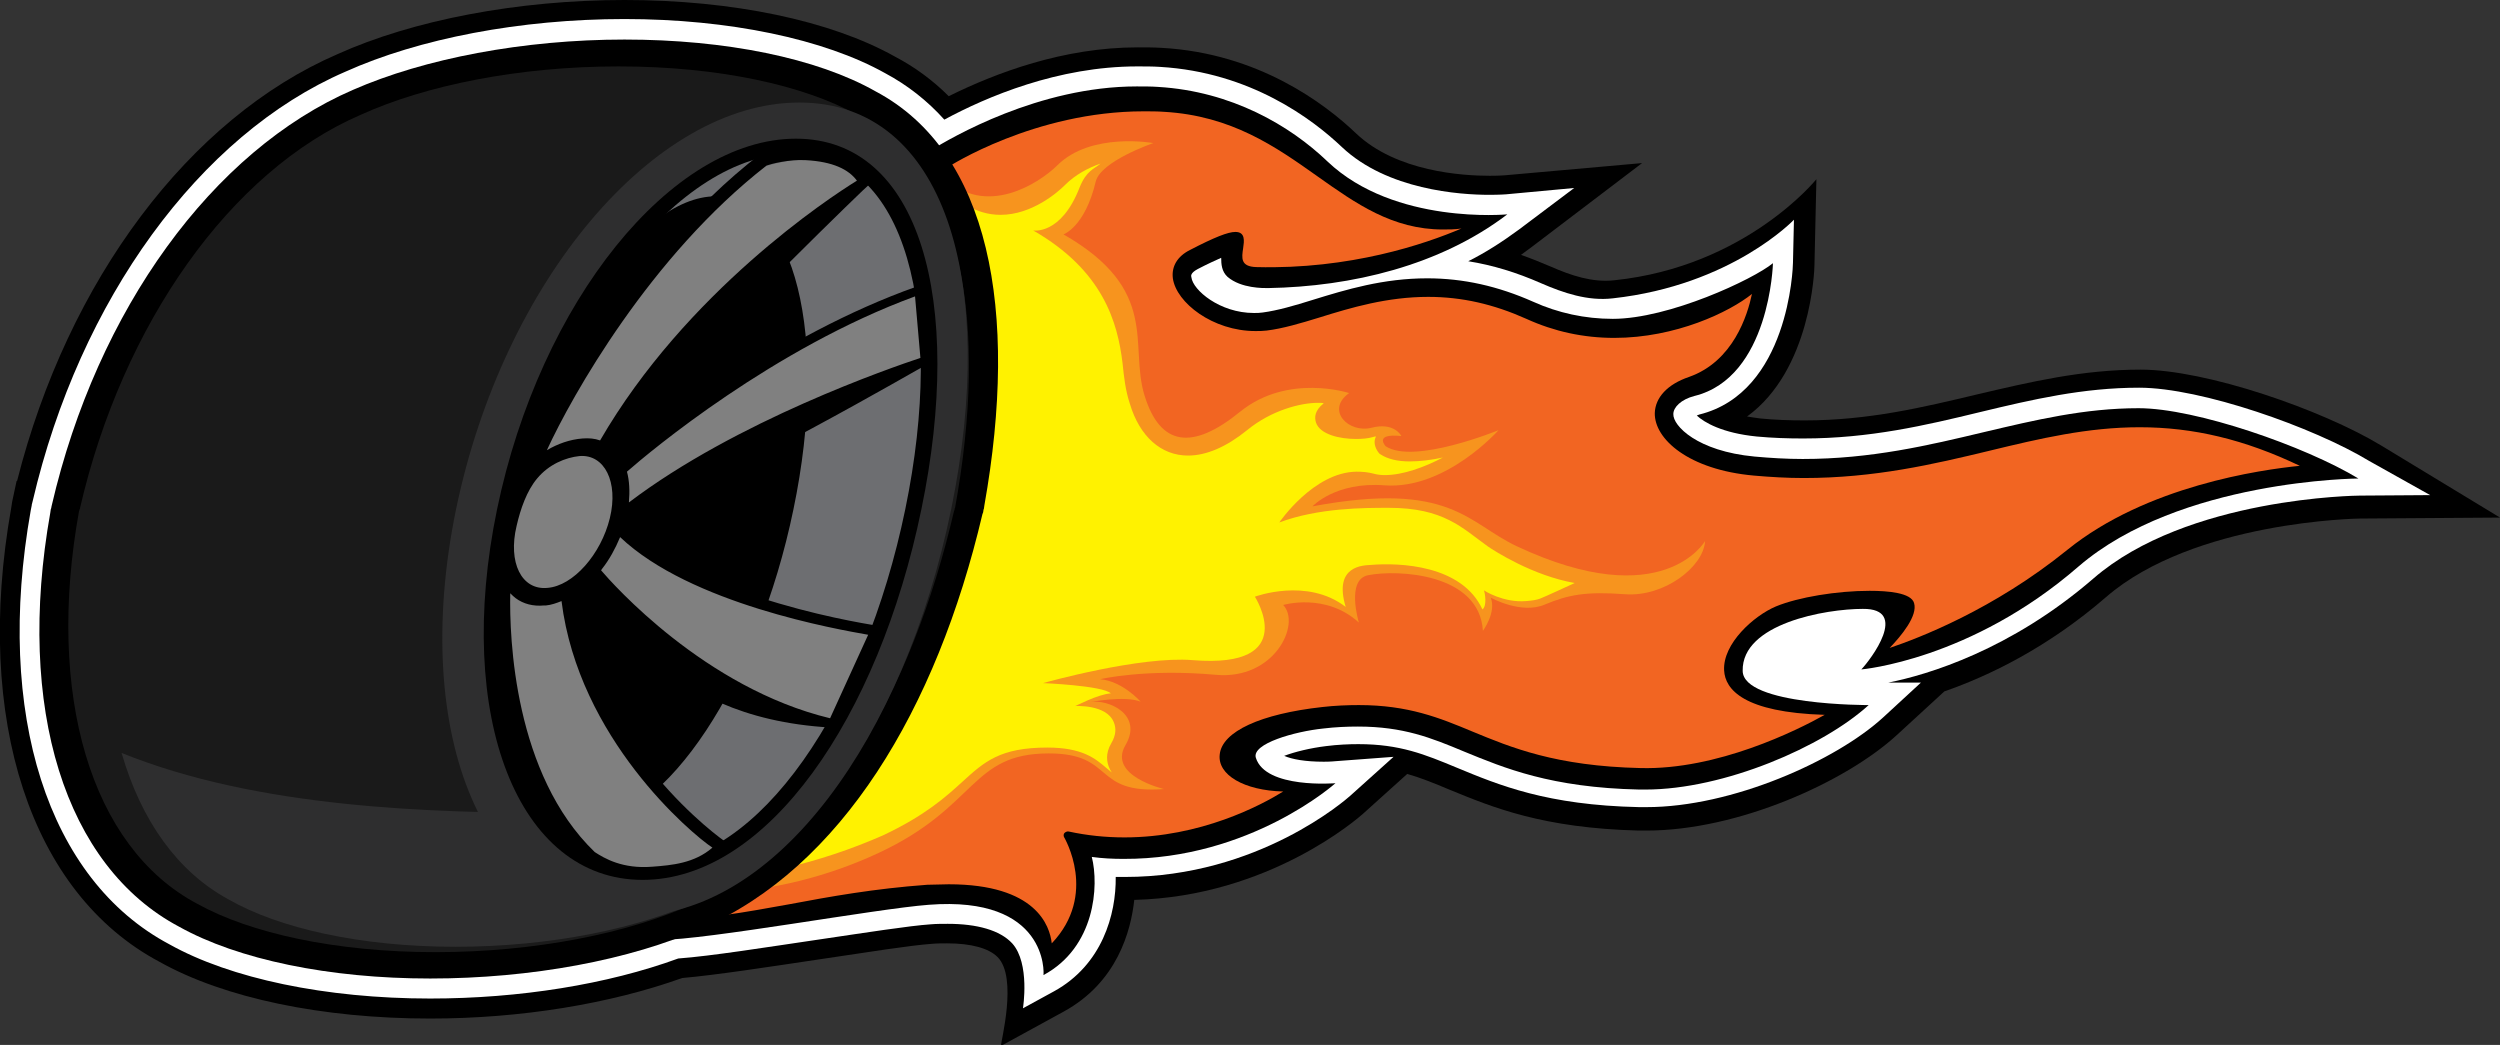 <?xml version="1.0" encoding="utf-8"?>
<!-- Generator: Adobe Illustrator 24.0.0, SVG Export Plug-In . SVG Version: 6.00 Build 0)  -->
<svg version="1.1" id="Layer_1" xmlns="http://www.w3.org/2000/svg" xmlns:xlink="http://www.w3.org/1999/xlink" x="0px" y="0px"
	 viewBox="0 0 512 214" style="enable-background:new 0 0 512 214;" xml:space="preserve">
<rect x="0" y="0" width="512" height="214" fill="#333333" stroke="none"/>
<style type="text/css">
	.st0{fill:#FFFFFF;}
	.st1{fill:#F26522;}
	.st2{fill:#F7941E;}
	.st3{fill:#FFF200;}
	.st4{fill:#1A1A1A;}
	.st5{fill:#2E2E2F;}
	.st6{fill:#6D6E71;}
	.st7{fill:none;}
	.st8{fill:#808080;}
</style>
<g>
	<path d="M204.3,196c-1.8-1.8-5.4-2.8-10.3-2.8c-1,0-2.1,0-3.2,0.1c-4.3,0.3-13.1,1.7-22.5,3.1c-10.7,1.6-21.7,3.3-28.6,3.9
		c-14.8,5.3-33.1,8.3-51.6,8.3c-22.1,0-42.2-4.2-55.4-11.6C6.3,183-5.4,147.4,2.3,104c0.1-0.4,0.1-0.9,0.2-1.3l0.9-4.2h0.1
		c10.4-41.1,35.3-74.3,65.6-87.4c15.5-7,37-11.1,58.8-11.1c22.1,0,42.2,4.2,55.4,11.6c4,2.1,7.7,4.8,11,8.1c9.7-4.8,23.5-10,38.7-10
		c1.6,0,3.3,0,4.9,0.1c19.8,1.1,33.4,11.4,39.8,17.5c8.3,7.9,21.9,8.7,27.4,8.7c1.9,0,3.1-0.1,3.1-0.1l28.1-2.5l-22.5,17.1
		c-0.8,0.6-1.5,1.1-2.3,1.7c2,0.7,4,1.5,6.1,2.4c4.1,1.8,8.5,3.3,13,2.8c27-2.8,41.4-20.7,41.4-20.7l-0.4,17.6c0,1-0.7,21.5-13.8,31
		c0.8,0.1,1.7,0.3,2.7,0.4c3,0.3,6.1,0.4,9.1,0.4c13.1,0,24.3-2.7,35.2-5.3c11.1-2.6,21.6-5.1,33.6-5.1c13.5,0,37.1,8.2,49.2,15.5
		l24.4,14.8l-28.7,0.2c-0.3,0-34,0.5-52,16.1c-11.9,10.3-23.9,16.1-33.1,19.3l-9.8,9c-10.5,9.6-32.5,19.5-51.2,19.5
		c-0.5,0-1,0-1.6,0c-19.6-0.5-29.8-4.7-38.8-8.4c-3.1-1.3-5.8-2.4-8.6-3.2l-9.1,8.2c-0.8,0.7-19.1,16.9-46.8,17.6
		c-0.7,6.4-3.5,16.9-14.5,22.9l-12.8,7C204.9,213.5,208.5,200.2,204.3,196z"/>
	<path class="st0" d="M485.2,94.4c-11.4-6.9-34.4-15-47.1-15c-11.5,0-21.8,2.4-32.6,5c-11.1,2.7-22.6,5.4-36.2,5.4
		c-3.1,0-6.3-0.1-9.5-0.4c-7.1-0.7-10.8-2.9-12.3-4.3c0.2-0.1,0.3-0.1,0.5-0.2c18.3-4.5,19.2-30,19.2-31.1l0.2-8.8
		c0,0-12.7,13.4-37.1,16.1c-5.1,0.6-10.1-1.1-14.7-3.1c-5-2.2-9.9-3.7-14.9-4.5c3.6-1.8,7-4,10.4-6.5l11.3-8.5l-14,1.3
		c0,0-1.3,0.1-3.4,0.1c-6,0-20.9-1-30.2-9.8c-6-5.7-18.7-15.3-37.2-16.4c-1.5-0.1-3.1-0.1-4.7-0.1c-16.2,0-30.8,6.2-39.5,10.9
		c-3.5-3.9-7.6-7.1-12.1-9.5c-12.5-7-32-11.1-53.4-11.1c-21.3,0-42.1,4-57.2,10.8c-29.8,12.9-54.4,46.7-64,87.9
		c-0.1,0.3-0.1,0.5-0.2,0.8v0.1l0,0c-0.1,0.3-0.1,0.7-0.2,1c-7.4,41.7,3.5,75.7,28.4,88.9c12.5,7,32,11.1,53.4,11.1
		c18.3,0,36.3-2.9,50.8-8.2c6.8-0.5,18-2.3,28.9-3.9c9.5-1.4,18.4-2.8,22.8-3.1c1.2-0.1,2.4-0.1,3.5-0.1c6,0,10.7,1.3,13.2,4
		c3.7,4.1,2.2,13.3,2.2,13.3l6.4-3.5c9.8-5.4,12.7-15.7,12.6-23.4c0.6,0,1.3,0,1.9,0c27.3,0,45.3-15.9,46.1-16.6l8.9-8l-12,0.9
		c0,0-0.9,0.1-2.3,0.1c-3.8,0-6.5-0.5-8.1-1.2c2.1-0.8,5.3-1.6,8.6-2c2.4-0.3,4.6-0.4,6.6-0.4c8.5,0,13.6,2.1,20.1,4.8
		c8.7,3.6,18.5,7.7,37.4,8.1c0.5,0,1,0,1.5,0c17.5,0,38.8-9.5,48.5-18.4l7.7-7.1h-6.7c8.1-1.6,25.1-6.7,42-21.3
		c19.2-16.7,54.3-17,54.6-17l14.4-0.1L485.2,94.4z"/>
	<g>
		<path d="M190.2,185.3c-10.7,0.8-45.5,7.2-55.1,7.2c-3.5,0-6.8-0.2-10.3-0.6c-40.7-5.1-38-43.6-37.1-56.1
			c2.2-31.3,23.4-77.6,50.3-93.9c18.1-11,34.7-13.4,45.4-13.4c5.6,0,5.1,1.9,7.2,2.3c4.2-2.6,22.1-13.1,42.2-13.1c1.5,0,3,0,4.4,0.1
			c15,0.9,27,7.9,34.7,15.3c13.7,13,36.8,10.8,36.8,10.8c-13.8,10.5-31.9,14.8-49,15.1c-0.9,0-5.5,0.1-8.3-2.3
			c-1.2-1.1-1.3-2.6-1.3-3.9c-1.1,0.5-2.7,1.2-4.8,2.3c-1.5,0.8-1.4,1.4-1.3,1.7c0.3,2.6,5.8,7.3,12.8,7.3c0.6,0,1.2,0,1.8-0.1
			c3-0.4,6.5-1.4,10.3-2.6c6.8-2.1,14.4-4.4,23.4-4.4c7.4,0,14.5,1.6,21.7,4.8c5.1,2.3,10.6,3.5,16.3,3.5c11.5,0,28.8-8.1,32.8-11.4
			c0,0-0.6,23.4-16.1,27.2c-2.7,0.7-4.3,2.3-4.3,3.7c-0.1,2.4,4.9,7.6,16.6,8.7c3.3,0.3,6.6,0.5,9.9,0.5c14,0,25.8-2.8,37.1-5.5
			c10.6-2.5,20.6-4.9,31.7-4.9c11.7,0,34.1,7.8,45,14.4c0,0-36.6,0.2-57.3,18c-22.1,19.2-44.5,21.1-44.5,21.1
			c1.9-2,9.9-12.5,0.3-12.4c-7.6,0-24.8,3-24.6,12.7c0.1,7.1,25.8,7,25.8,7c-9.3,8.5-29.6,17.3-45.7,17.3c-0.5,0-0.9,0-1.3,0
			c-18.1-0.4-27.6-4.4-35.9-7.8c-6.7-2.8-12.4-5.1-21.7-5.1c-2.2,0-4.6,0.1-7.1,0.4c-5.8,0.6-14.7,3.1-13.8,6
			c2,6.4,16.3,5.2,16.3,5.2s-17.4,15.6-43.4,15.5c-2.2,0-4.3-0.1-6.5-0.4c1.5,5.9,0.7,18.5-9.9,24.2
			C213.8,199.3,214.6,183.4,190.2,185.3z"/>
		<path class="st1" d="M194.3,181.1c17.9,0,20.7,8.5,21.1,12.1c9.5-10,2.6-21.6,2.5-21.8c-0.1-0.2-0.1-0.6,0.1-0.8
			c0.2-0.2,0.6-0.4,0.9-0.3c3.7,0.8,7.5,1.2,11.4,1.2c15.6,0,28-6.6,32.5-9.4c-8-0.2-13.5-3.4-13-7.6c0.5-4.7,8.4-8.3,21-9.7
			c2.6-0.3,5.2-0.4,7.5-0.4c10.1,0,16.5,2.6,23.2,5.4c8,3.3,17.1,7.1,34.5,7.5c15.7,0.4,32-7.7,37.7-10.9
			c-16.6-0.5-20.4-5.2-20.6-9.1c-0.3-5.5,6.1-11.2,10.6-13.1c4.6-1.9,12.5-3.2,19.2-3.2c3.8,0,8.5,0.4,9.1,2.5
			c0.8,2.6-2.6,6.7-5,9.2c5.9-2,21.2-7.8,36.4-20.1C439.6,99.5,463,96.2,471,95.4c-11.3-5.4-21.8-7.9-32.8-7.9
			c-10.6,0-20.4,2.3-30.7,4.8c-11.6,2.8-23.6,5.6-38.1,5.6c-3.4,0-6.8-0.2-10.2-0.5c-13.4-1.2-20.4-7.5-20.3-12.8
			c0.1-3.2,2.6-5.9,7-7.4c9.1-3.2,12-12.7,12.9-17c-4.6,3.7-15.6,9-28.2,9c-6.3,0-12.3-1.3-18-3.9c-6.7-3-13.2-4.5-20.1-4.5
			c-8.4,0-15.8,2.2-22.2,4.2c-3.9,1.2-7.6,2.3-10.9,2.7c-0.8,0.1-1.5,0.1-2.3,0.1c-8.7,0-16.2-5.8-16.9-10.8
			c-0.3-2.4,0.9-4.5,3.5-5.8c5-2.6,7.8-3.7,9.3-3.7c2.1,0,1.8,1.9,1.6,3.3c-0.3,2-0.6,3.8,2.7,3.9c19.2,0.5,34.5-4.7,42-7.9
			c-1.3,0.2-2.6,0.2-3.8,0.2c-10.3,0-17.8-5.3-25.7-10.9c-8.6-6.1-17.6-12.4-31.4-13.2c-1.4-0.1-2.8-0.1-4.2-0.1
			c-22.3,0-39.9,11.3-40,11.4c-0.2,0.2-2.3-0.4-2.5-0.5c-0.1,0-21.4-7-51.4,11.2c-25.9,16-46.3,60.7-48.5,91
			c-1.4,20.4,0.5,47.8,33.5,51.9c3.3,0.4,6.5,0.6,9.8,0.6c9.1,0,17.6-1.6,26.5-3.2c8.5-1.6,17.4-3.2,28.3-4
			C191.4,181.2,192.9,181.1,194.3,181.1z"/>
		<path class="st2" d="M103.1,112.6c0,0-13.3,50.2,9.7,62.7c20.9,11.4,46.7,8.9,67.1-0.6c20.4-9.5,18.8-20.4,34.9-20.4
			c13.7,0,8.8,8.4,23.6,7.3c0,0-11.6-2.7-7.9-9c3.7-6.3-3.6-9.5-7.3-8.8c0,0,7.1-1.4,10.4-0.1c0,0-3.7-4.2-8.3-4.6
			c0,0,9.3-2.2,23.7-0.9c12,1.1,17.5-10.4,13.8-14.3c0,0,8.7-2.6,15.5,3.6c0,0-2.7-8.8,1.9-9.7c6.1-1.2,22.8-0.4,23.5,11.4
			c0,0,2.8-3.8,1.6-6.8c0,0,6.3,3.5,11.1,1.4c4.8-2,8.4-2.7,16.4-2.1c8,0.6,16.1-5.6,16.4-10.9c0,0-8.6,15.1-38.5,1.1
			c-10.1-4.7-13.5-13.5-41.9-8.2c0,0,4.7-5.1,14.8-4.3c12.5,0.9,23.3-11.3,23.3-11.3s-17.3,7.1-23.1,3.3c0,0-2.6-2.7,3.2-2.1
			c0,0-1.4-2.9-6.1-1.7c-4.7,1.2-9.5-3.6-4.6-7.1c0,0-12.5-4.1-22.3,3.8c-9.8,8-16.4,7.1-19.6-3.3c-3.2-10.4,3.3-21.6-16.6-33
			c0,0,4.4-1.5,6.6-10.8c1-4.2,11.8-7.9,11.8-7.9s-12.7-2.3-19.6,4.5c-3.8,3.8-14.8,10.8-23.1,2.6c0,0-13.9-0.4-43,12.3
			C123.2,60.9,106.7,99.3,103.1,112.6z"/>
		<path class="st3" d="M140.6,180.2c-10.3,0-19.4-2.1-27.1-6.3c-21.6-11.8-9-60.4-8.9-60.9c4.2-15.7,21.2-51.6,46.5-62.5
			c11.2-4.9,21.9-7.3,31.8-7.3c8.6,0,13.3,1.9,13.4,2l1.9-2.5c-0.1-0.2-0.2-0.4-0.3-0.7c2.2,1.3,4.5,2,7,2c6.5,0,11.8-4.7,13.2-6.1
			c2.1-2.1,4.7-3.5,7.3-4.4c-1.3,1.1-2.9,1.4-4.3,4.9c-3.8,9.8-9.5,8.8-9.5,8.8c14.3,8.2,17.3,18.8,18.3,27.2
			c0.3,2.9,0.6,5.6,1.5,8.3c2,6.7,6.4,10.6,11.9,10.6c3.8,0,7.9-1.8,12.1-5.2c5-4.1,11-5.6,14.5-5.6c0.5,0,0.9,0,1.2,0.1
			c-1.9,1.5-1.9,2.9-1.6,3.9c0.8,2.5,4.9,3.4,8.2,3.4c1.3,0,2.5-0.1,3.5-0.4c0.2-0.1,0.4-0.1,0.6-0.1c0,0.1-0.1,0.2-0.1,0.2
			c-0.5,1.2,0.1,2.5,0.8,3.3l0.3,0.2c1.4,0.9,3.4,1.4,5.9,1.4c2.1,0,4.5-0.3,6.8-0.8c-3.8,2-8.2,3.6-11.9,3.6
			c-0.8,0-1.6-0.1-2.3-0.3c-1.1-0.3-2.3-0.4-3.5-0.4c-8.8,0.1-15.8,10.4-15.8,10.4c8-3,17.4-3,22.4-3c11.3,0,15,4.1,20.3,7.9
			c1.3,0.9,9.2,6,17.8,7.5c0,0-6.5,3-7.1,3.2c-0.8,0.3-1.7,0.4-2.8,0.5c-4.8,0.4-8.7-2.2-8.7-2.2c0.2,0.4,0.7,3.2-0.3,3.9
			c-4.2-9.1-16.9-9.6-22.9-9.1c-1.3,0.1-7.7,0-5.1,8.6c-7.9-6.1-18.6-2.1-18.6-2.1s9.5,14.8-12.7,13c-10.8-0.9-30.3,4.6-30.7,4.7
			c0,0,12.2,0.5,13.9,2.1c-2.7,0.2-7.2,2.6-7.3,2.6c0,0,6.4-0.4,7.9,3.3c0.5,1.2,0.5,2.6-0.5,4.3c-1.3,2.2-0.9,4-0.4,5.1
			c0.1,0.3,0.3,0.6,0.5,0.9c-0.4-0.3-0.7-0.6-1.1-0.9c-2.3-2-5-4.2-12.1-4.2c-9.7,0-12.9,2.9-17.4,7c-3.4,3.1-7.6,6.9-16.3,11
			C167.8,176.8,153.5,180.2,140.6,180.2L140.6,180.2z"/>
		<g>
			<path d="M88.1,200.4c-20.7,0-39.4-3.9-51.4-10.6C13.3,177.4,3.2,145,10.3,105c0-0.2,0.1-0.5,0.1-0.7c0,0,0.1-0.2,0.1-0.3
				c0-0.2,0.1-0.4,0.1-0.5c9.3-40.1,33-72.7,61.7-85.1C86.9,12,107.2,8.1,127.9,8.1s39.4,3.8,51.4,10.6
				c23.4,12.4,29.4,44.9,22.3,84.8c0,0.2-0.1,0.5-0.1,0.7c0,0-0.1,0.2-0.1,0.3v0.1c0,0.2-0.1,0.5-0.2,0.7
				c-9.4,40-28.9,72.4-57.5,84.8C129.1,196.6,108.8,200.4,88.1,200.4z"/>
			<path class="st4" d="M195.5,104.3c0-0.1,0-0.2,0.1-0.3l0,0c6.8-37.5,1.9-68.9-20.1-80.5c-10.8-6-28.3-9.9-48.8-9.9
				s-39.6,3.9-52.8,9.9C47.2,35,25.1,66.4,16.4,104l0,0c0,0.1,0,0.2-0.1,0.3c0,0.1,0,0.2-0.1,0.3l0,0c-6.8,37.5,2.3,68.9,24.2,80.5
				c10.8,6,28.3,9.9,48.8,9.9s39.6-3.9,52.8-9.9c26.7-11.6,44.7-43.1,53.4-80.5l0,0C195.5,104.5,195.5,104.4,195.5,104.3z"/>
			<path class="st5" d="M115.6,166.5c-27.4,0-62.8-1-90.7-12.3c4,13.8,11.4,24.3,21.9,30c10.3,5.9,27,9.7,46.5,9.7
				s37.8-3.8,50.4-9.7c14.2-6.3,25.8-18.6,34.7-34.5C158.6,158.9,138.5,166.5,115.6,166.5z"/>
			<g>
				<path class="st5" d="M129.3,187.6c-29.8,0-45.5-36.6-35.9-83.3C103.1,57.5,134,21,163.7,21c29.8,0,40.7,36.6,31.1,83.3
					S159.1,187.6,129.3,187.6z M145.5,41c-12.1,0-31,26-38.7,63.3s0.4,63.3,12.6,63.3c12.1,0,31-26,38.7-63.3
					C165.8,66.9,157.7,41,145.5,41z"/>
				<path d="M131.6,180.2c-25.5,0-38.6-33.4-29.8-75.9s35.7-75.9,61.2-75.9s34.5,33.4,25.7,75.9C179.9,147,157.1,180.2,131.6,180.2z
					 M147.2,46.6c-10.4,0-26.9,23.7-33.9,57.7c-7,34-0.4,57.7,10,57.7s26.9-23.7,33.9-57.7C164.2,70.2,157.6,46.6,147.2,46.6z"/>
				<path class="st6" d="M162.4,31.5c-23.3,0-48.9,32.6-57.2,72.8s3.8,72.8,27.1,72.8s44.8-32.6,53.1-72.8S185.7,31.5,162.4,31.5z
					 M122.6,165.1c-14,0-19.7-27.2-12.7-60.9c7-33.6,23.9-60.9,37.9-60.9s19.7,27.2,12.7,60.9C153.6,137.9,136.6,165.1,122.6,165.1z
					"/>
				<path d="M146.6,40.2c-16.1,0-35.1,28.7-42.4,64.1c-7.3,35.4-0.2,64.1,15.9,64.1s35.1-28.7,42.4-64.1
					C169.9,68.8,162.7,40.2,146.6,40.2z"/>
			</g>
			<g>
				<path class="st7" d="M122.8,90.1c17.7-30.3,47-49.7,52.6-53.2c-2.5-2.9-6.7-4-12.5-3.3c-3.6,0.4-6.6,1.5-7.4,1.8
					c-23.8,18.5-38.4,45.8-43.6,56.7c2.2-1.3,4.8-2.2,7.3-2.4C120.5,89.6,121.7,89.8,122.8,90.1z"/>
				<path class="st7" d="M123.2,116.3c-0.1,0.1-0.1,0.2-0.2,0.3c2.3,2.8,21.2,24.1,46.9,30.3l7.8-17.1c-6.1-1.2-36.4-6.4-50.9-20.2
					C125.9,112.2,124.7,114.4,123.2,116.3z"/>
				<path class="st7" d="M128.7,102.9c22-16.9,52.9-27.4,58.9-29.4L186.8,61c-28.9,10.7-53.5,31.3-58.5,35.6
					C128.8,98.4,129,100.6,128.7,102.9z"/>
				<path class="st7" d="M111.8,124h-0.4c-2.2,0.2-4.2-0.3-5.8-1.5c-0.4-0.3-0.8-0.7-1.1-1c-0.2,9.1,0.8,37.1,17.3,53
					c1,0.2,7.5,3.6,11.8,3c4.9-0.6,8.6-0.9,12.2-4c-4.5-3-27.3-22.2-30.8-50.4C113.9,123.6,112.8,123.9,111.8,124z"/>
				<path class="st8" d="M126.4,107.6c0.2-0.6,0.4-1.1,0.5-1.7c0-0.1,0-0.2,0.1-0.3c24.3-20,62.1-31.6,62.1-31.6l-0.9-14.5
					c-31,10.9-57.2,33.4-61.2,36.9c-0.7-2.2-1.9-3.9-3.5-4.9c19.4-34.4,53.8-54.4,53.8-54.4c-6.2-8.7-22.4-2.4-22.4-2.4
					c-28.7,22-44,56.5-46.1,61.5c-2.5,3-4,7.6-5,11.7c-1.2,5-0.7,9.4,1.2,12.1c-0.6-0.4-1.1-0.8-1.7-1.4c0,0-2.9,37.2,17.6,56.6
					c10.2,5.1,18.9,3.1,26.8-2.1c0,0-28.2-19.3-31.5-51.8c2-1.2,4-3,5.7-5.2c-0.1,0.2-0.2,0.4-0.3,0.6c0,0,19.8,24.9,49.1,31.4
					l8.9-19C179.5,129.3,141.9,124.2,126.4,107.6z"/>
				<path d="M128.2,105.9c20-7,60.8-30.9,61.2-31l1-0.3l-1-16.5l-1.7,0.6c-28.2,10-52.7,29.5-60.1,35.8c-0.6-1.3-1.5-2.4-2.6-3.2
					l0,0c25.3-26.8,52.6-53.3,53-53.5l0.9-0.6l-0.5-0.7c-2.9-4-8.2-7-15.5-6.1c-4.7,0.6-6.5,0.9-6.7,0.9l-0.4,0.2
					c-28.6,21.9-46.1,58.9-48.3,64.2c-2.1,2.6-3.8,6.4-5.1,12c-0.7,3.1-0.8,6-0.4,8.5l-0.2,2.4c-0.1,1.5-2.7,37.8,17.9,57.2l0.2,0.2
					l0.3,0.1c0.2,0.1,7.6,3.9,13.5,3.2c6.1-0.8,10.7-1.6,15-5.6l0.8-0.8l-0.9-0.5c-0.3-0.1-27.6-19.3-31-50.8
					c1.3-0.9,2.6-1.9,3.7-3.2c4,4.7,12.4,28.5,48.8,30.6l1.3,0.3l9.9-20.9l-1.3-0.2c-0.3-0.1-37-5.2-52.2-21.1
					C127.9,106.9,128.1,106.4,128.2,105.9C128.2,106,128.2,106,128.2,105.9z M187.4,60.7l1.1,12.6c-6,2-37.7,12.9-59.7,29.6
					c0.2-2.3,0.1-4.5-0.4-6.3C133.3,92.3,158.5,71.3,187.4,60.7z M157,33.9c0.8-0.3,4.6-1.3,8-1.1c5.6,0.3,8.8,1.9,10.5,4.2
					c-5.7,3.5-35,22.8-52.6,53.2c-1.1-0.4-2.3-0.5-3.6-0.4c-2.6,0.2-5.1,1.1-7.3,2.4C117.1,81.1,133.2,52.4,157,33.9z M145.9,173.6
					c-3.7,3.2-8.3,3.6-12.3,3.9c-6.1,0.5-9.8-1.7-11.8-3c-16.5-15.9-17.5-43.8-17.3-53c0.4,0.4,0.7,0.7,1.1,1
					c1.6,1.2,3.6,1.7,5.8,1.5h0.4c1.1-0.1,2.2-0.5,3.2-0.9C118.5,151.2,141.4,170.6,145.9,173.6z M177.8,130l-7.8,17.1
					c-25.7-6.2-44.6-27.6-46.9-30.3c0.1-0.1,0.1-0.2,0.2-0.3c1.5-1.9,2.7-4.1,3.7-6.5C141.4,123.7,171.6,128.9,177.8,130z
					 M124.9,106.1c-1.8,7.4-7.5,13.9-12.8,14.3c-5.3,0.5-8.1-5.2-6.3-12.7c0.8-3.5,2.1-7.2,4.2-9.7c2.4-2.9,5.8-4.3,8.7-4.6
					C123.8,93,126.7,98.7,124.9,106.1z"/>
			</g>
		</g>
	</g>
</g>
</svg>
